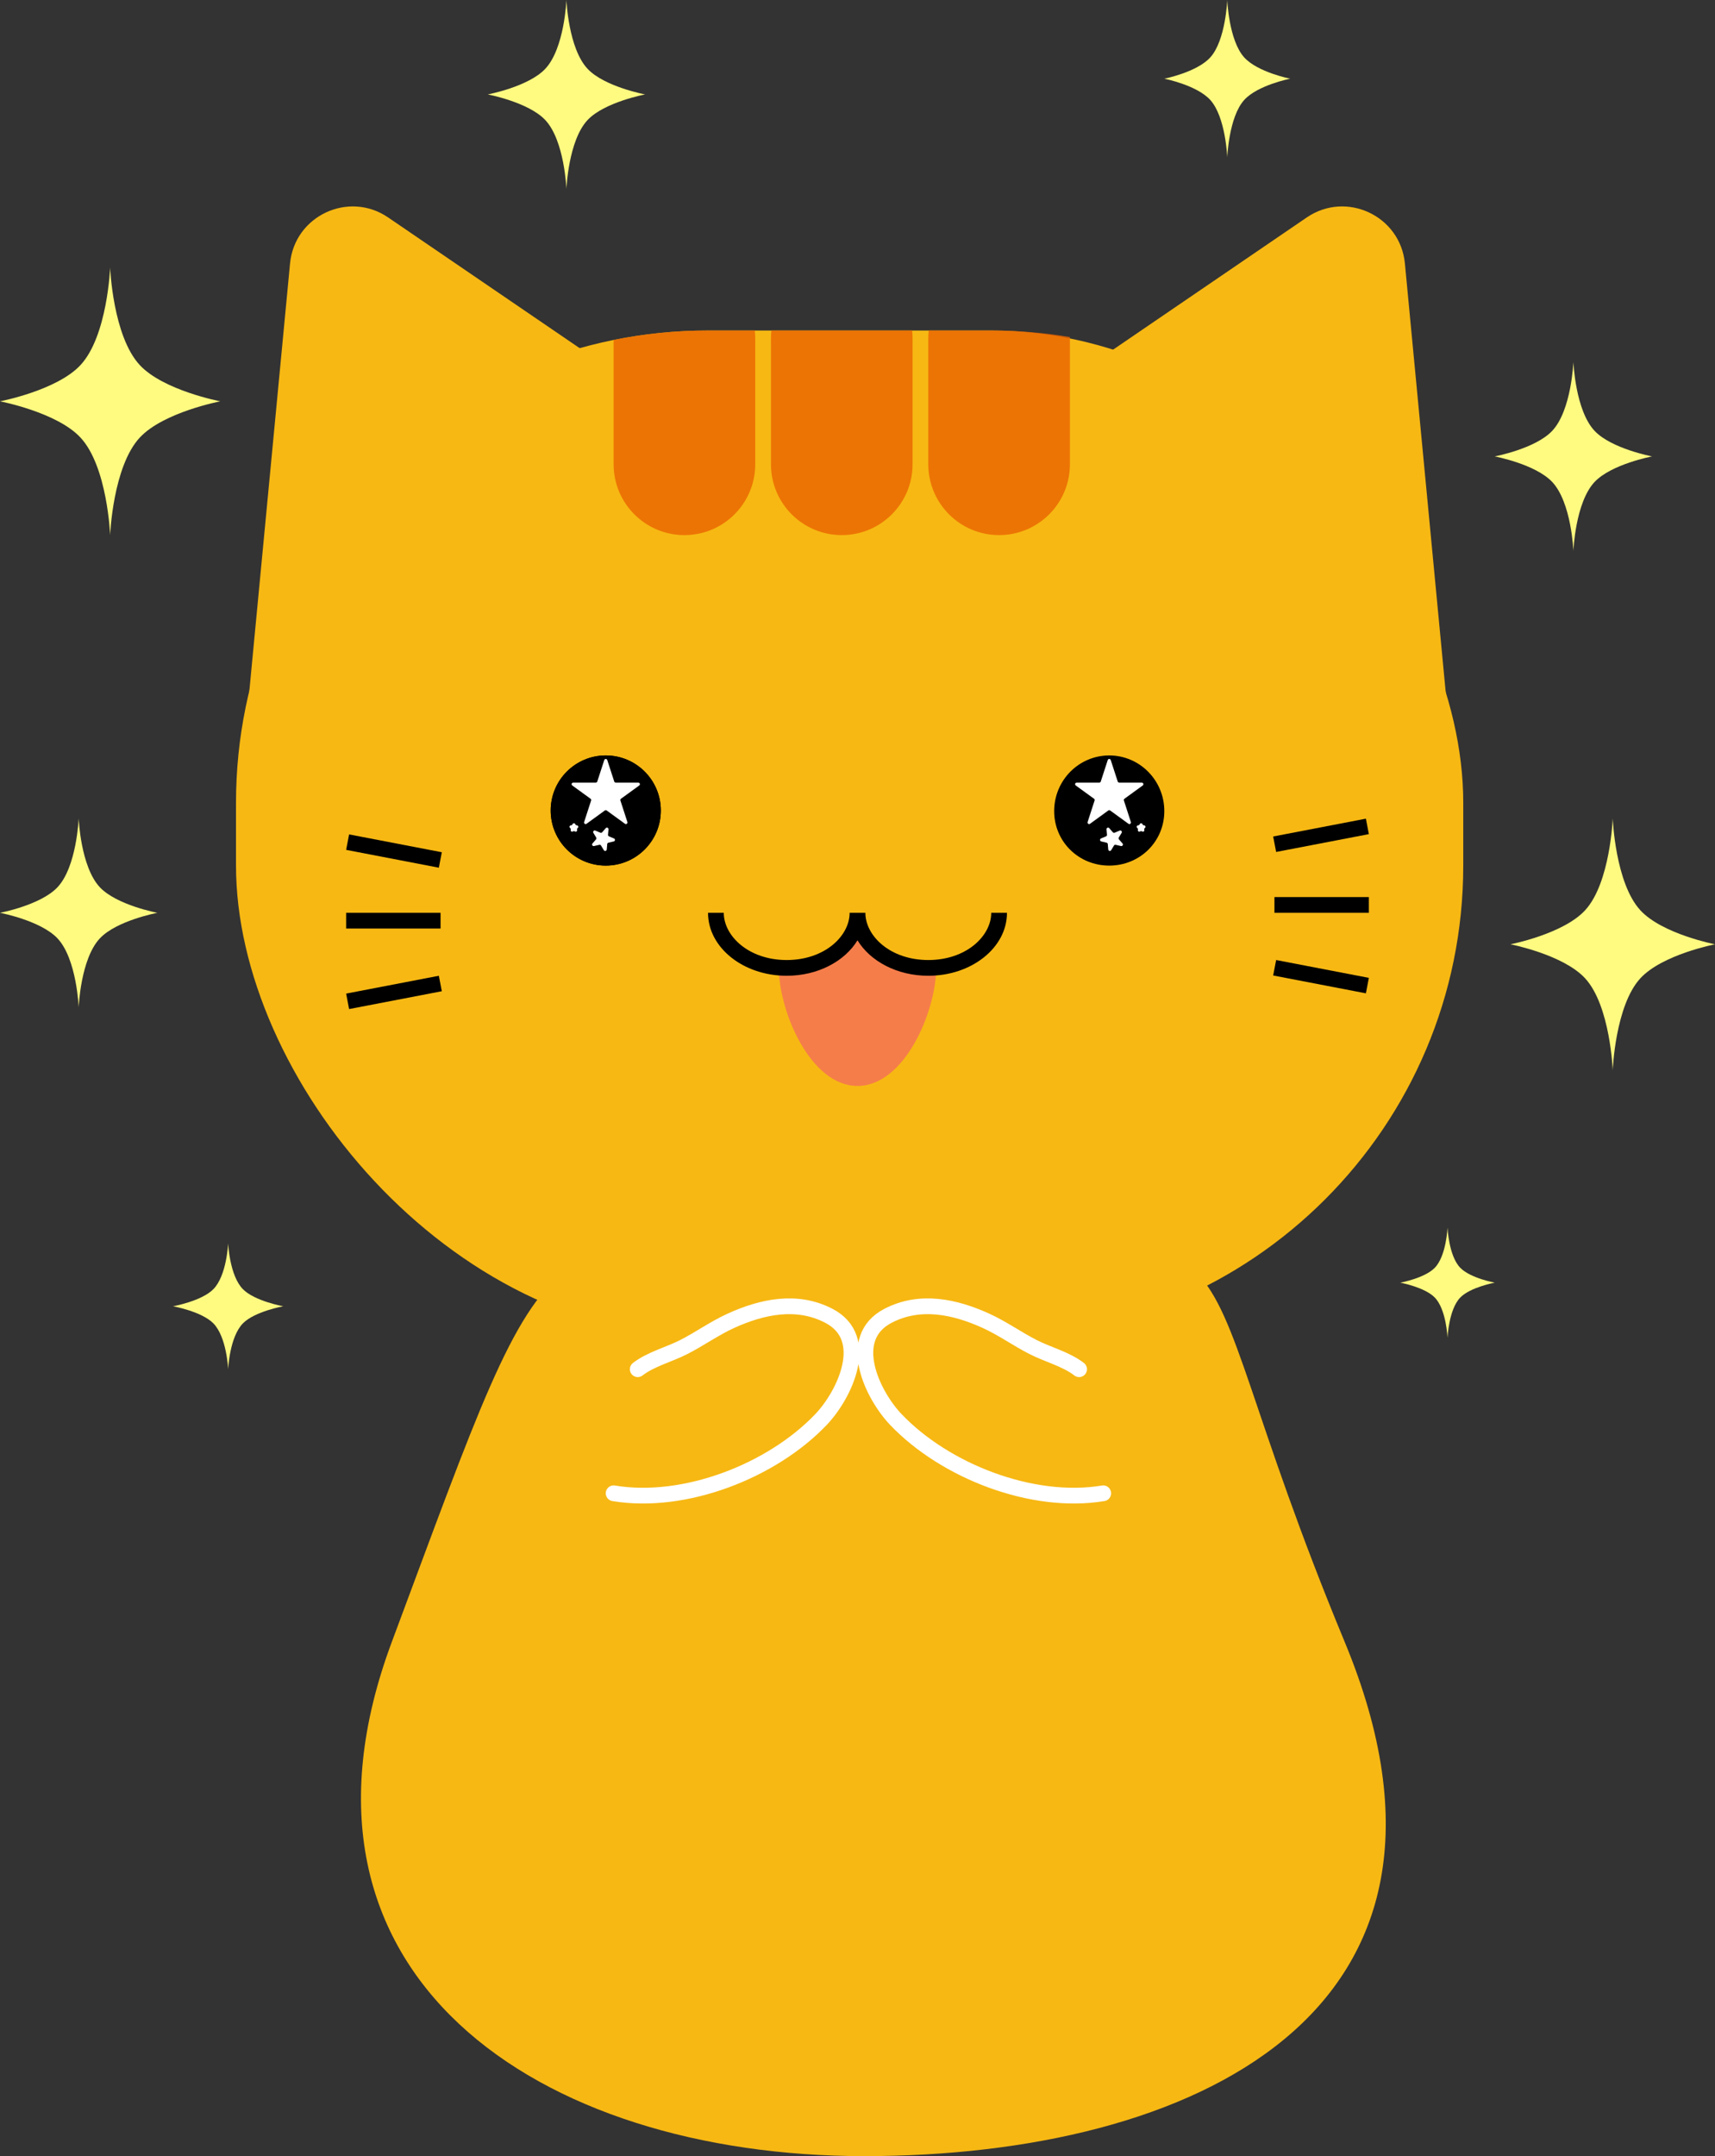 <svg width="109" height="137" viewBox="0 0 109 137" fill="none" xmlns="http://www.w3.org/2000/svg">
<rect x="0" y="0" width="109" height="137" fill="#333333" stroke="none"/>
<path d="M85.465 104.328C95.291 128.004 75.665 137 54.933 137C34.201 137 17 125.5 24.902 104.328C35.771 75.207 33.411 79 54.933 79C82.462 79 73.5 75.5 85.465 104.328Z" fill="#F7B813"/>
<path d="M18.434 16.742C18.722 13.712 22.156 12.101 24.67 13.817L79.811 51.441C83.227 53.771 81.293 59.118 77.178 58.727L18.982 53.185C16.783 52.976 15.17 51.024 15.379 48.824L18.434 16.742Z" fill="#F7B813"/>
<path d="M89.291 16.742C89.002 13.712 85.569 12.101 83.054 13.817L27.913 51.441C24.498 53.771 26.431 59.118 30.547 58.727L88.743 53.185C90.942 52.976 92.555 51.024 92.346 48.824L89.291 16.742Z" fill="#F7B813"/>
<rect x="15" y="21" width="78" height="64" rx="30" fill="#F7B813"/>
<path d="M59.5 61.5C59.5 64.219 57.513 69 54.5 69C51.487 69 49.5 64.219 49.5 61.5C53.5 60.5 53 61 54.5 59C55.5 60.5 55 61 59.5 61.5Z" fill="#F57D4A"/>
<path d="M73.5 51.537C73.5 53.205 72.166 54.5 70.5 54.5C68.834 54.5 67.5 53.205 67.5 51.537C67.5 49.855 68.848 48.5 70.5 48.5C72.152 48.5 73.5 49.855 73.5 51.537Z" fill="black" stroke="black"/>
<path d="M42 51.5C42 53.433 40.433 55 38.5 55C36.567 55 35 53.433 35 51.5C35 49.567 36.567 48 38.5 48C40.433 48 42 49.567 42 51.5Z" fill="black"/>
<path d="M42 51.5C42 53.433 40.433 55 38.5 55C36.567 55 35 53.433 35 51.5C35 49.567 36.567 48 38.5 48C40.433 48 42 49.567 42 51.5Z" fill="black"/>
<path d="M22.094 53.509L27.986 54.642M22.094 63.624L27.986 62.491M22 58.5H28M86.906 52.509L81.013 53.642M86.906 62.624L81.013 61.491M87 57.5H81" stroke="black"/>
<path fill-rule="evenodd" clip-rule="evenodd" d="M49.028 21C49.009 21.164 49 21.331 49 21.5V29.5C49 31.985 51.015 34 53.5 34C55.985 34 58 31.985 58 29.5V21.5C58 21.331 57.991 21.164 57.972 21H49.028ZM39 21.6C40.939 21.207 42.945 21 45 21H47.972C47.991 21.164 48 21.331 48 21.5V29.5C48 31.985 45.985 34 43.5 34C41.015 34 39 31.985 39 29.5V21.6ZM59.028 21H63C64.703 21 66.373 21.142 67.999 21.415C68 21.443 68 21.471 68 21.5V29.5C68 31.985 65.985 34 63.5 34C61.015 34 59 31.985 59 29.5V21.5C59 21.331 59.009 21.164 59.028 21Z" fill="#E96300" fill-opacity="0.8"/>
<path fill-rule="evenodd" clip-rule="evenodd" d="M45 58C45 60.209 47.239 62 50 62C51.979 62 53.69 61.08 54.5 59.746C55.31 61.08 57.021 62 59 62C61.761 62 64 60.209 64 58H63C63 59.46 61.429 61 59 61C56.571 61 55 59.46 55 58H54C54 59.46 52.429 61 50 61C47.571 61 46 59.46 46 58H45Z" fill="black"/>
<path d="M38.405 48.293C38.435 48.201 38.565 48.201 38.595 48.293L39.039 49.658C39.052 49.7 39.091 49.727 39.134 49.727H40.57C40.667 49.727 40.707 49.851 40.629 49.908L39.467 50.752C39.432 50.778 39.417 50.823 39.431 50.864L39.874 52.23C39.904 52.322 39.799 52.399 39.721 52.342L38.559 51.498C38.524 51.472 38.476 51.472 38.441 51.498L37.279 52.342C37.201 52.399 37.096 52.322 37.126 52.23L37.569 50.864C37.583 50.823 37.568 50.778 37.533 50.752L36.371 49.908C36.293 49.851 36.333 49.727 36.43 49.727H37.866C37.909 49.727 37.948 49.7 37.961 49.658L38.405 48.293Z" fill="white"/>
<path d="M36.385 52.375C36.413 52.287 36.538 52.287 36.566 52.375V52.375C36.579 52.414 36.616 52.441 36.657 52.441V52.441C36.75 52.441 36.788 52.559 36.713 52.614V52.614C36.68 52.638 36.666 52.681 36.679 52.721V52.721C36.707 52.809 36.606 52.882 36.532 52.827V52.827C36.498 52.803 36.453 52.803 36.419 52.827V52.827C36.345 52.882 36.244 52.809 36.273 52.721V52.721C36.285 52.681 36.271 52.638 36.238 52.614V52.614C36.163 52.559 36.201 52.441 36.294 52.441V52.441C36.335 52.441 36.372 52.414 36.385 52.375V52.375Z" fill="white"/>
<path d="M38.498 52.622C38.561 52.548 38.681 52.599 38.673 52.696L38.643 53.04C38.64 53.084 38.664 53.124 38.704 53.141L39.023 53.276C39.112 53.313 39.101 53.443 39.007 53.465L38.67 53.544C38.627 53.554 38.596 53.59 38.593 53.633L38.563 53.977C38.555 54.074 38.428 54.104 38.378 54.021L38.199 53.724C38.177 53.687 38.133 53.669 38.091 53.679L37.754 53.757C37.659 53.779 37.592 53.667 37.656 53.594L37.882 53.333C37.91 53.3 37.914 53.252 37.892 53.215L37.713 52.919C37.663 52.836 37.748 52.738 37.838 52.775L38.157 52.91C38.197 52.927 38.243 52.916 38.271 52.883L38.498 52.622Z" fill="white"/>
<path d="M70.595 48.293C70.565 48.201 70.435 48.201 70.405 48.293L69.961 49.658C69.948 49.7 69.909 49.727 69.866 49.727H68.43C68.333 49.727 68.293 49.851 68.371 49.908L69.533 50.752C69.568 50.778 69.583 50.823 69.569 50.864L69.126 52.23C69.096 52.322 69.201 52.399 69.279 52.342L70.441 51.498C70.476 51.472 70.524 51.472 70.559 51.498L71.721 52.342C71.799 52.399 71.904 52.322 71.874 52.23L71.431 50.864C71.417 50.823 71.432 50.778 71.467 50.752L72.629 49.908C72.707 49.851 72.667 49.727 72.57 49.727H71.134C71.091 49.727 71.052 49.7 71.039 49.658L70.595 48.293Z" fill="white"/>
<path d="M72.615 52.375C72.587 52.287 72.462 52.287 72.434 52.375V52.375C72.421 52.414 72.384 52.441 72.343 52.441V52.441C72.25 52.441 72.212 52.559 72.287 52.614V52.614C72.32 52.638 72.334 52.681 72.321 52.721V52.721C72.293 52.809 72.394 52.882 72.468 52.827V52.827C72.502 52.803 72.547 52.803 72.581 52.827V52.827C72.655 52.882 72.756 52.809 72.728 52.721V52.721C72.715 52.681 72.729 52.638 72.762 52.614V52.614C72.837 52.559 72.799 52.441 72.706 52.441V52.441C72.665 52.441 72.628 52.414 72.615 52.375V52.375Z" fill="white"/>
<path d="M70.502 52.622C70.439 52.548 70.319 52.599 70.327 52.696L70.357 53.04C70.36 53.084 70.336 53.124 70.296 53.141L69.977 53.276C69.888 53.313 69.899 53.443 69.993 53.465L70.33 53.544C70.373 53.554 70.404 53.59 70.407 53.633L70.437 53.977C70.445 54.074 70.572 54.104 70.622 54.021L70.801 53.724C70.823 53.687 70.867 53.669 70.909 53.679L71.246 53.757C71.341 53.779 71.408 53.667 71.344 53.594L71.118 53.333C71.09 53.3 71.086 53.252 71.108 53.215L71.287 52.919C71.337 52.836 71.251 52.738 71.162 52.775L70.843 52.91C70.803 52.927 70.757 52.916 70.729 52.883L70.502 52.622Z" fill="white"/>
<path d="M40.533 86.999C41.371 86.354 42.527 86.068 43.466 85.587C44.492 85.061 45.412 84.396 46.459 83.92C48.428 83.025 50.642 82.546 52.677 83.604C55.43 85.035 53.649 88.653 52.19 90.186C49.069 93.468 43.515 95.636 39 94.883M68.585 86.999C67.747 86.354 66.591 86.068 65.652 85.587C64.626 85.061 63.706 84.396 62.659 83.92C60.689 83.025 58.475 82.546 56.441 83.604C53.688 85.035 55.469 88.653 56.928 90.186C60.049 93.468 65.603 95.636 70.118 94.883" stroke="white" stroke-linecap="round"/>
<path d="M5 52C5 52 5.121 55.079 6.35 56.38C7.422 57.513 10 58 10 58C10 58 7.422 58.487 6.35 59.62C5.121 60.921 5 64 5 64C5 64 4.879 60.921 3.65 59.62C2.578 58.487 0 58 0 58C0 58 2.578 57.513 3.65 56.38C4.879 55.079 5 52 5 52Z" fill="#FFFA80"/>
<path d="M78 0C78 0 78.097 2.566 79.08 3.65C79.937 4.594 82 5 82 5C82 5 79.937 5.406 79.08 6.35C78.097 7.434 78 10 78 10C78 10 77.903 7.434 76.92 6.35C76.063 5.406 74 5 74 5C74 5 76.063 4.594 76.92 3.65C77.903 2.566 78 0 78 0Z" fill="#FFFA80"/>
<path d="M7 17C7 17 7.169 21.362 8.891 23.204C10.39 24.81 14 25.5 14 25.5C14 25.5 10.39 26.19 8.891 27.796C7.169 29.638 7 34 7 34C7 34 6.831 29.638 5.109 27.796C3.61 26.19 0 25.5 0 25.5C0 25.5 3.61 24.81 5.109 23.204C6.831 21.362 7 17 7 17Z" fill="#FFFA80"/>
<path d="M36 0C36 0 36.121 3.079 37.35 4.379C38.422 5.513 41 6 41 6C41 6 38.422 6.487 37.35 7.621C36.121 8.921 36 12 36 12C36 12 35.879 8.921 34.65 7.621C33.578 6.487 31 6 31 6C31 6 33.578 5.513 34.65 4.379C35.879 3.079 36 0 36 0Z" fill="#FFFA80"/>
<path d="M14.5 79C14.5 79 14.585 81.053 15.445 81.92C16.195 82.675 18 83 18 83C18 83 16.195 83.325 15.445 84.08C14.585 84.947 14.5 87 14.5 87C14.5 87 14.415 84.947 13.555 84.08C12.805 83.325 11 83 11 83C11 83 12.805 82.675 13.555 81.92C14.415 81.053 14.5 79 14.5 79Z" fill="#FFFA80"/>
<path d="M102.5 52C102.5 52 102.657 56.105 104.256 57.839C105.648 59.35 109 60 109 60C109 60 105.648 60.65 104.256 62.161C102.657 63.895 102.5 68 102.5 68C102.5 68 102.343 63.895 100.744 62.161C99.352 60.65 96 60 96 60C96 60 99.352 59.35 100.744 57.839C102.343 56.105 102.5 52 102.5 52Z" fill="#FFFA80"/>
<path d="M100 23C100 23 100.121 26.079 101.35 27.38C102.422 28.513 105 29 105 29C105 29 102.422 29.487 101.35 30.62C100.121 31.921 100 35 100 35C100 35 99.879 31.921 98.65 30.62C97.578 29.487 95 29 95 29C95 29 97.578 28.513 98.65 27.38C99.879 26.079 100 23 100 23Z" fill="#FFFA80"/>
<path d="M92 78C92 78 92.073 79.796 92.81 80.555C93.453 81.216 95 81.5 95 81.5C95 81.5 93.453 81.784 92.81 82.445C92.073 83.204 92 85 92 85C92 85 91.927 83.204 91.19 82.445C90.547 81.784 89 81.5 89 81.5C89 81.5 90.547 81.216 91.19 80.555C91.927 79.796 92 78 92 78Z" fill="#FFFA80"/>
</svg>
